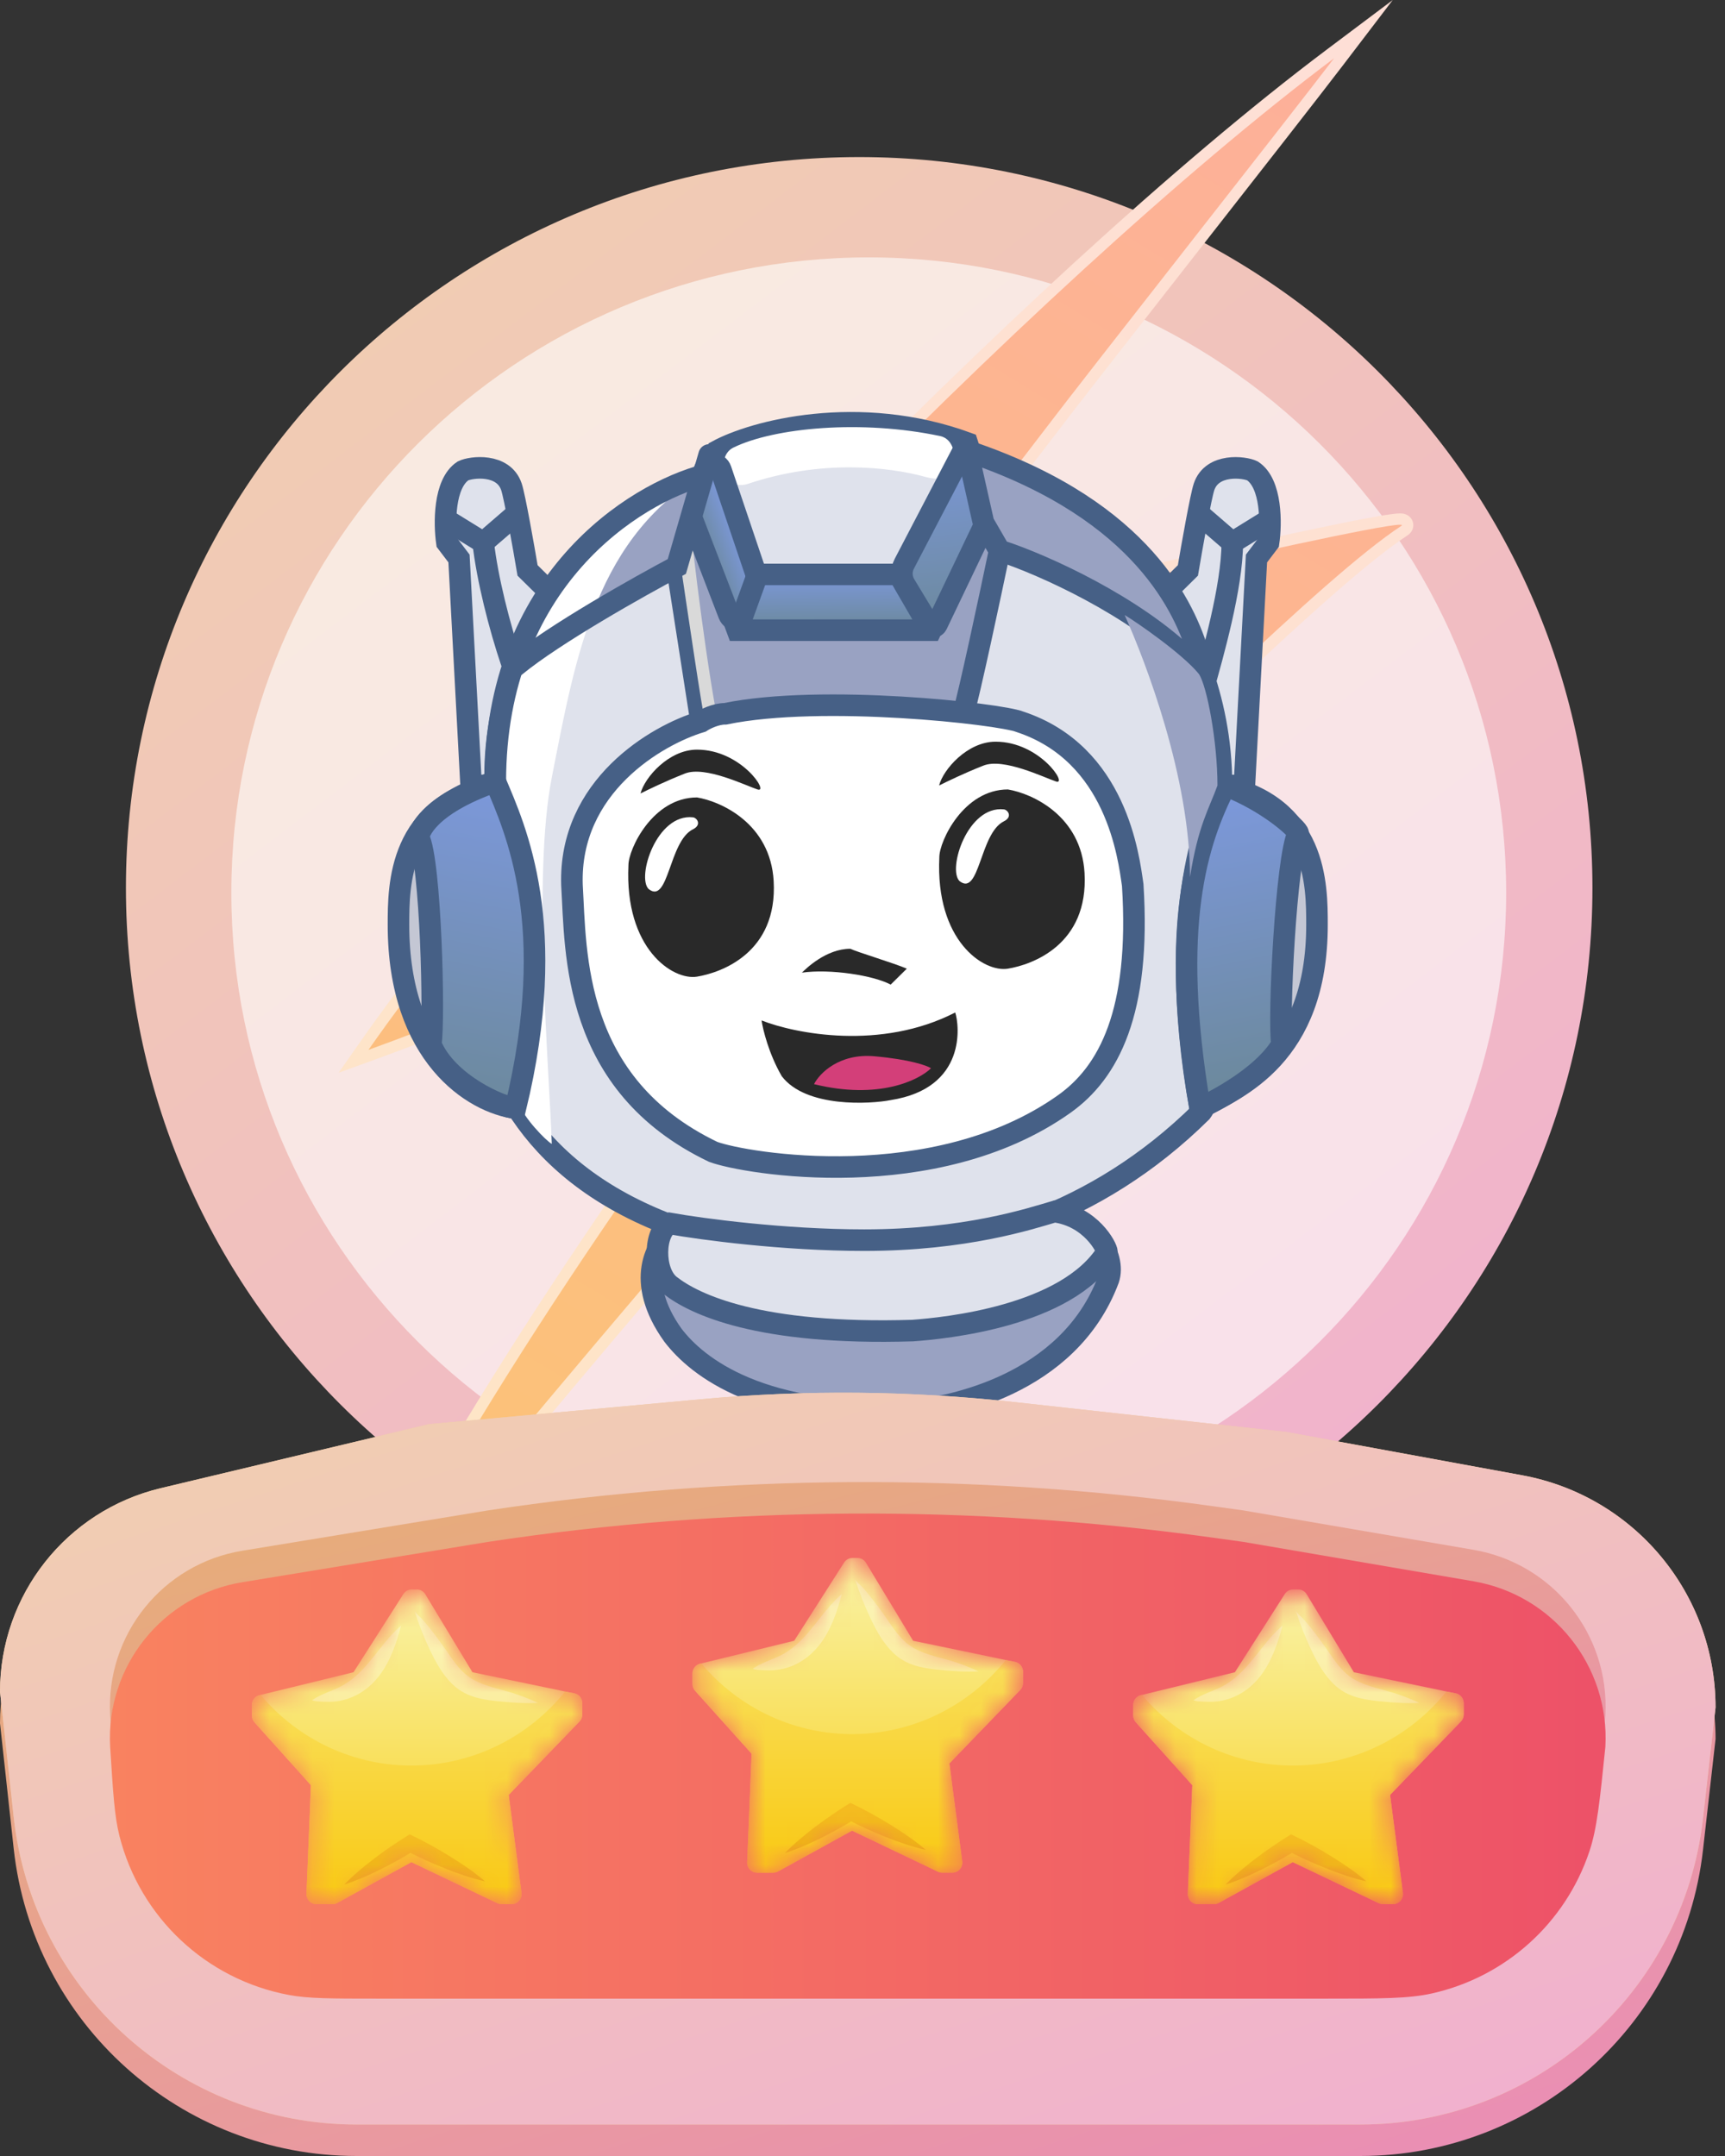 <svg width="80" height="100" viewBox="0 0 80 100" fill="none" xmlns="http://www.w3.org/2000/svg">
<rect x="0" y="0" width="80" height="100" fill="#333333" stroke="none"/>
<path d="M39.846 75.081C58.627 75.081 73.852 59.904 73.852 41.183C73.852 22.462 58.627 7.285 39.846 7.285C21.065 7.285 5.84 22.462 5.84 41.183C5.84 59.904 21.065 75.081 39.846 75.081Z" fill="url(#paint0_linear_220_17261)"/>
<path d="M40.29 70.871C56.616 70.871 69.851 57.679 69.851 41.405C69.851 25.131 56.616 11.938 40.29 11.938C23.964 11.938 10.729 25.131 10.729 41.405C10.729 57.679 23.964 70.871 40.29 70.871Z" fill="url(#paint1_linear_220_17261)"/>
<path fill-rule="evenodd" clip-rule="evenodd" d="M64.592 0L62.289 3.02C61.211 4.434 58.523 7.869 55.795 11.354L55.492 11.742C52.659 15.362 49.848 18.956 48.799 20.339C48.116 21.241 47.304 22.282 46.453 23.372C45.047 25.174 43.535 27.111 42.326 28.782C43.057 28.603 44.038 28.368 45.181 28.097C47.544 27.538 50.605 26.827 53.608 26.146C56.611 25.465 59.559 24.814 61.693 24.375C62.758 24.155 63.629 23.988 64.204 23.895C64.484 23.851 64.72 23.819 64.877 23.814C64.918 23.812 64.966 23.812 65.016 23.817L65.018 23.817C65.049 23.819 65.163 23.829 65.278 23.897C65.346 23.937 65.465 24.028 65.519 24.198C65.575 24.375 65.526 24.527 65.481 24.612C65.411 24.743 65.303 24.814 65.277 24.831L65.275 24.832C63.486 26.008 60.524 28.684 57.255 31.767C55.956 32.993 54.61 34.281 53.28 35.555C51.287 37.462 49.327 39.338 47.605 40.926L47.605 40.926C43.535 44.678 36.547 52.625 30.299 59.968C25.427 65.694 21.027 71.026 18.835 73.682C18.219 74.429 17.777 74.965 17.549 75.237L14.539 78.832L16.676 74.662C22.424 63.442 31.023 51.327 38.762 41.172C36.022 42.021 32.395 43.368 28.758 44.767C27.207 45.363 25.654 45.969 24.172 46.547C21.502 47.588 19.06 48.54 17.267 49.19L15.706 49.755L16.655 48.397C25.649 35.52 47.513 12.829 61.553 2.283L64.592 0ZM18.511 47.608C20.036 47.033 21.839 46.329 23.768 45.577C25.253 44.998 26.813 44.389 28.379 43.787C32.732 42.114 37.132 40.488 40.014 39.714L41.512 39.311L40.57 40.539C33.665 49.541 25.963 60.196 20.163 70.424C22.549 67.541 25.896 63.519 29.496 59.289C35.734 51.958 42.764 43.958 46.89 40.156C48.608 38.572 50.552 36.711 52.537 34.81C53.868 33.536 55.219 32.243 56.531 31.005C58.953 28.72 61.257 26.61 63.053 25.172C62.706 25.24 62.322 25.317 61.906 25.403C59.782 25.84 56.843 26.489 53.842 27.17C50.842 27.85 47.784 28.56 45.425 29.119C44.245 29.398 43.24 29.639 42.506 29.819C42.138 29.909 41.84 29.984 41.621 30.04C41.511 30.068 41.423 30.092 41.357 30.11C41.324 30.119 41.297 30.126 41.278 30.132C41.272 30.134 41.267 30.135 41.263 30.137C41.26 30.137 41.257 30.138 41.255 30.139C41.249 30.141 41.247 30.141 41.247 30.141L39.734 30.672L40.638 29.35C41.946 27.438 43.897 24.938 45.654 22.686C46.498 21.605 47.297 20.581 47.959 19.706L47.959 19.706C49.014 18.315 51.833 14.712 54.661 11.096L54.958 10.717C56.337 8.955 57.705 7.207 58.859 5.727C45.508 16.571 27.225 35.662 18.511 47.608ZM64.696 23.956L64.695 23.956L64.696 23.956Z" fill="url(#paint2_linear_220_17261)"/>
<path d="M17.144 74.901C19.209 72.434 39.052 48.095 47.247 40.541C52.99 35.246 61.314 26.806 64.985 24.394C66.014 23.718 41.9 29.356 41.072 29.646C43 26.829 46.315 22.749 48.379 20.023C50.483 17.248 59.638 5.628 61.87 2.702C47.873 13.216 26.049 35.867 17.087 48.696C22.653 46.681 34.45 41.753 40.151 40.221C32.173 50.621 23.112 63.254 17.144 74.901Z" fill="url(#paint3_linear_220_17261)"/>
<path d="M22.784 36.433C22.634 27.567 29.083 23.257 32.326 22.21C36.193 21.718 44.188 20.843 45.236 21.287C56.087 25.166 56.649 34.032 56.836 35.14C57.397 39.758 56.836 50.102 55.713 51.579C45.797 61.369 32.887 57.49 31.39 56.936C18.106 52.133 22.597 38.65 22.784 36.433Z" fill="#DFE2EC" stroke="#466086"/>
<path d="M31.404 26.229L32.094 24.017C32.121 23.931 32.201 23.874 32.29 23.876L45.498 24.238C45.568 24.24 45.631 24.278 45.666 24.338L46.32 25.468C46.345 25.511 46.353 25.56 46.343 25.608C45.9 27.73 44.971 32.085 44.675 33.108C44.113 34.401 43.552 34.585 42.991 34.401C40.946 33.666 35.76 34.209 34.96 34.397C34.949 34.4 34.94 34.403 34.929 34.408C33.611 34.976 32.786 34.056 32.524 33.501C32.517 33.485 32.512 33.468 32.509 33.45L31.398 26.319C31.393 26.289 31.395 26.258 31.404 26.229Z" fill="#99A2C2" stroke="#466086"/>
<path d="M33.448 34.216C32.824 31.445 32.063 25.054 32.063 24.611L31.577 26.273C31.889 28.367 32.55 32.886 32.7 33.477C32.77 33.757 33.074 34.031 33.448 34.216Z" fill="#D9D9D9"/>
<path d="M44.861 20.548C39.81 18.7 34.945 19.994 33.261 20.917L32.139 23.688L34.197 29.23H43.178L45.797 23.688C45.547 22.826 45.011 20.991 44.861 20.548Z" fill="#DFE2EC" stroke="#466086"/>
<path d="M43.609 20.228C39.976 19.455 35.908 19.83 34.01 20.761C33.652 20.937 33.507 21.353 33.578 21.746L33.601 21.871C33.694 22.383 34.193 22.608 34.687 22.442C38.072 21.305 41.198 21.644 42.93 22.123C43.404 22.255 43.827 22.248 44.083 21.828C44.423 21.268 44.249 20.364 43.609 20.228Z" fill="white"/>
<path d="M35.022 26.503L33.431 21.789C33.31 21.433 32.811 21.424 32.678 21.775L32.087 23.33C32 23.56 32 23.814 32.088 24.044L33.804 28.503C33.938 28.851 34.433 28.843 34.555 28.491L35.02 27.151C35.092 26.941 35.093 26.713 35.022 26.503Z" fill="url(#paint4_linear_220_17261)" stroke="#466086"/>
<path d="M41.566 26.643H35.273C35.189 26.643 35.114 26.696 35.085 26.775L34.294 28.961C34.247 29.091 34.344 29.229 34.482 29.229H42.831C42.985 29.229 43.081 29.062 43.004 28.929L41.739 26.743C41.703 26.681 41.637 26.643 41.566 26.643Z" fill="url(#paint5_linear_220_17261)" stroke="#466086"/>
<path d="M41.941 26.144L44.623 21.003C44.708 20.842 44.947 20.868 44.994 21.044L45.702 23.701C45.763 23.931 45.74 24.175 45.638 24.39L43.45 28.968C43.381 29.112 43.18 29.122 43.098 28.986L41.972 27.124C41.791 26.825 41.779 26.454 41.941 26.144Z" fill="url(#paint6_linear_220_17261)"/>
<path d="M41.941 26.144L44.623 21.003C44.708 20.842 44.947 20.868 44.994 21.044L45.702 23.701C45.763 23.931 45.74 24.175 45.638 24.39L43.45 28.968C43.381 29.112 43.18 29.122 43.098 28.986L41.972 27.124C41.791 26.825 41.779 26.454 41.941 26.144Z" fill="url(#paint7_linear_220_17261)"/>
<path d="M41.941 26.144L44.623 21.003C44.708 20.842 44.947 20.868 44.994 21.044L45.702 23.701C45.763 23.931 45.74 24.175 45.638 24.39L43.45 28.968C43.381 29.112 43.18 29.122 43.098 28.986L41.972 27.124C41.791 26.825 41.779 26.454 41.941 26.144Z" stroke="#466086"/>
<path d="M18.48 42.897C18.48 48.992 21.973 51.148 23.907 51.394C25.59 41.974 23.345 37.54 22.971 36.432C18.48 37.356 18.48 41.05 18.48 42.897Z" fill="#C4C7D4" stroke="#466086"/>
<path d="M21.287 25.904L21.848 36.432H22.971C22.821 32.295 24.592 29.044 25.59 27.566L24.467 26.458C24.28 25.35 23.869 23.022 23.719 22.579C23.345 21.47 21.848 21.655 21.474 21.84C20.576 22.431 20.601 24.303 20.725 25.165L21.287 25.904Z" fill="#DFE2EC" stroke="#466086"/>
<path d="M20.913 24.241L22.41 25.165L23.907 23.872" stroke="#466086" stroke-linecap="round"/>
<path d="M23.718 30.706C23.157 29.044 22.596 26.827 22.409 25.165" stroke="#466086" stroke-linecap="round"/>
<path d="M32.7 21.84C27.718 23.786 24.901 27.763 24.096 29.592C24.094 29.596 24.093 29.599 24.092 29.603L23.785 30.817C23.766 30.889 23.858 30.943 23.914 30.892C25.547 29.418 29.495 27.24 31.362 26.287C31.381 26.278 31.393 26.262 31.399 26.243C31.7 25.175 32.372 22.916 32.82 21.816C32.844 21.755 32.761 21.816 32.7 21.84Z" fill="#99A2C2"/>
<path d="M23.158 36.248C23.008 26.2 29.581 22.641 32.887 21.84C27.648 24.796 26.713 30.337 25.59 36.063C24.692 40.644 25.465 49.424 25.59 53.056C25.341 52.933 24.243 51.8 24.093 51.209C25.964 41.974 23.719 37.541 23.158 36.248Z" fill="white"/>
<path d="M32.7 22.025C29.395 22.887 22.971 26.938 22.971 36.248" stroke="#466086"/>
<path d="M23.906 51.394C25.965 42.897 23.906 38.464 22.971 36.248C19.79 37.356 19.416 38.649 19.416 38.834C19.977 39.942 20.164 47.33 19.977 48.438C20.726 50.286 23.345 51.394 23.906 51.394Z" fill="url(#paint8_linear_220_17261)" stroke="#466086"/>
<path d="M61.078 42.898C61.078 48.993 57.397 50.471 55.652 51.394C53.968 41.974 56.214 37.541 56.588 36.433C61.078 37.356 61.078 41.05 61.078 42.898Z" fill="#C4C7D4" stroke="#466086"/>
<path d="M58.272 25.904L57.711 36.433H56.649C56.649 32.184 54.967 29.044 53.969 27.567L55.091 26.458C55.278 25.35 55.69 23.023 55.84 22.579C56.214 21.471 57.711 21.656 58.085 21.84C58.983 22.431 58.958 24.303 58.833 25.165L58.272 25.904Z" fill="#DFE2EC" stroke="#466086"/>
<path d="M58.645 24.242L57.149 25.166L55.652 23.873" stroke="#466086" stroke-linecap="round"/>
<path d="M55.84 31.815C56.214 30.461 57.149 27.234 57.149 25.166" stroke="#466086" stroke-linecap="round"/>
<path d="M45.603 24.212L44.939 21.263C44.905 21.111 45.055 20.982 45.202 21.034C53.008 23.758 54.949 28.217 55.6 30.374C55.665 30.588 55.309 30.779 55.151 30.622C52.608 28.103 48.382 26.195 46.43 25.558C46.382 25.542 46.344 25.511 46.319 25.468L45.625 24.268C45.615 24.251 45.608 24.232 45.603 24.212Z" fill="#99A2C2" stroke="#466086"/>
<path d="M55.653 51.394C54.217 42.898 55.527 39.019 56.836 36.433C58.768 37.172 60.204 38.464 60.204 38.649C59.643 39.757 59.269 47.331 59.456 48.439C58.707 49.732 56.836 50.84 55.653 51.394Z" fill="url(#paint9_linear_220_17261)" stroke="#466086"/>
<path d="M26.526 41.05C26.376 36.469 30.455 34.093 32.513 33.477C32.7 33.354 33.186 33.107 33.635 33.107C38.126 32.184 46.358 33.107 47.294 33.477C51.784 34.955 52.345 39.757 52.532 41.05C52.907 46.961 51.41 49.749 49.352 51.209C43.364 55.458 34.571 53.98 33.074 53.426C26.526 50.286 26.713 44.19 26.526 41.05Z" fill="white" stroke="#466086"/>
<path d="M35.88 40.866C35.731 38.206 33.448 37.172 32.325 36.987C30.267 36.987 29.145 39.388 29.145 40.127C28.958 44.006 31.203 45.483 32.325 45.299C33.448 45.114 36.068 44.191 35.88 40.866Z" fill="#292929"/>
<path d="M50.298 40.496C50.149 37.836 47.866 36.802 46.743 36.617C44.685 36.617 43.563 39.018 43.563 39.757C43.376 43.636 45.621 45.114 46.743 44.929C47.866 44.745 50.486 43.821 50.298 40.496Z" fill="#292929"/>
<path d="M30.08 41.234C29.519 40.68 30.454 37.725 32.138 37.91C32.324 37.93 32.557 38.257 32.138 38.464C31.016 39.018 31.016 41.973 30.08 41.234Z" fill="white"/>
<path d="M44.498 40.865C43.937 40.311 44.873 37.356 46.556 37.541C46.742 37.561 46.975 37.888 46.556 38.095C45.434 38.649 45.434 41.604 44.498 40.865Z" fill="white"/>
<path d="M32.325 34.77C31.016 34.77 29.893 36.063 29.706 36.802C30.08 36.617 30.829 36.248 31.764 35.878C32.7 35.509 34.571 36.432 35.132 36.617C35.693 36.802 34.383 34.77 32.325 34.77Z" fill="#292929"/>
<path d="M46.171 34.401C44.861 34.401 43.739 35.694 43.552 36.433C43.926 36.248 44.674 35.879 45.61 35.509C46.545 35.14 48.416 36.063 48.978 36.248C49.539 36.433 48.229 34.401 46.171 34.401Z" fill="#292929"/>
<path d="M39.436 44.006C38.313 44.006 37.377 44.929 37.19 45.114C38.5 44.929 40.496 45.237 41.307 45.668L42.055 44.929C41.494 44.683 39.735 44.154 39.436 44.006Z" fill="#292929"/>
<path d="M44.3 46.961C40.858 48.734 36.879 47.946 35.319 47.33C35.382 47.761 35.656 48.882 36.255 49.916C37.377 51.394 40.371 51.209 41.306 51.025C44.861 50.47 44.487 47.515 44.3 46.961Z" fill="#292929"/>
<path d="M40.558 48.992C38.912 48.845 38.001 49.793 37.752 50.285C40.745 51.024 42.617 50.101 43.178 49.547C42.991 49.424 42.205 49.14 40.558 48.992Z" fill="#D33F79"/>
<path d="M55.189 40.681C55.189 36.1 53.156 30.744 52.158 28.527C52.719 28.859 54.852 30.337 55.601 31.261C55.975 31.815 56.462 34.401 56.462 36.433C56.087 37.48 55.563 38.28 55.189 40.681Z" fill="#99A2C2"/>
<path d="M31.204 61.923C29.407 59.411 30.455 57.675 31.204 57.12C32.638 57.551 36.443 58.413 40.184 58.413C44.862 58.413 47.855 56.751 48.978 56.197C50.662 56.566 51.785 58.229 51.41 59.337C49.539 64.324 43.926 65.248 42.43 65.432C35.32 65.802 32.326 63.401 31.204 61.923Z" fill="#99A2C2" stroke="#466086"/>
<path d="M31.075 59.618C30.267 58.985 30.324 57.08 31.075 56.749C32.513 57.006 36.328 57.521 40.08 57.521C44.771 57.521 47.772 56.528 48.898 56.197C50.587 56.417 51.337 57.859 51.337 58.073C49.461 61.053 43.833 61.605 42.332 61.715C35.202 61.936 32.2 60.501 31.075 59.618Z" fill="#DFE2EC" stroke="#466086"/>
<path d="M32.887 21.102L31.39 26.273C29.644 27.197 25.702 29.414 23.906 30.891" stroke="#466086" stroke-linecap="round"/>
<path d="M0 79.927C0 75.433 3.084 71.527 7.455 70.484L19.89 67.518L32.546 66.357C37.357 65.916 42.2 65.96 47.003 66.488L59.672 67.883L70.588 69.886C75.787 70.84 79.562 75.371 79.562 80.657L78.98 85.8C78.064 93.888 71.222 100 63.081 100H16.539C8.374 100 1.519 93.852 0.634 85.735L0 79.927Z" fill="url(#paint10_linear_220_17261)"/>
<path d="M0 78.467C0 73.973 3.084 70.067 7.455 69.025L19.89 66.058L32.546 64.897C37.357 64.456 42.2 64.5 47.003 65.028L59.672 66.423L70.588 68.426C75.787 69.38 79.562 73.911 79.562 79.197L78.98 84.34C78.064 92.428 71.222 98.54 63.081 98.54H16.539C8.374 98.54 1.519 92.392 0.634 84.275L0 78.467Z" fill="url(#paint11_linear_220_17261)"/>
<path d="M0 78.467C0 73.973 3.084 70.067 7.455 69.025L19.89 66.058L32.546 64.897C37.357 64.456 42.2 64.5 47.003 65.028L59.672 66.423L70.588 68.426C75.787 69.38 79.562 73.911 79.562 79.197L78.98 84.34C78.064 92.428 71.222 98.54 63.081 98.54H16.539C8.374 98.54 1.519 92.392 0.634 84.275L0 78.467Z" fill="url(#paint12_linear_220_17261)"/>
<path d="M5.109 79.562C4.902 75.825 7.544 72.533 11.237 71.927L22.627 70.057C33.761 68.373 45.08 68.306 56.233 69.858L57.664 70.057L68.332 71.883C72.027 72.515 74.66 75.819 74.452 79.562C74.192 82.097 74.062 83.364 73.71 84.415C72.599 87.735 69.833 90.231 66.417 90.998C65.336 91.241 64.062 91.241 61.513 91.241H17.541C15.383 91.241 14.305 91.241 13.392 91.07C9.56 90.352 6.494 87.472 5.539 83.692C5.311 82.791 5.244 81.715 5.109 79.562Z" fill="url(#paint13_linear_220_17261)"/>
<path d="M5.109 81.022C4.902 77.285 7.544 73.993 11.237 73.387L22.627 71.517C33.761 69.833 45.08 69.766 56.233 71.318L57.664 71.517L68.332 73.343C72.027 73.975 74.66 77.279 74.452 81.022C74.192 83.557 74.062 84.824 73.71 85.875C72.599 89.195 69.833 91.691 66.417 92.458C65.336 92.701 64.062 92.701 61.513 92.701H17.541C15.383 92.701 14.305 92.701 13.392 92.53C9.56 91.812 6.494 88.932 5.539 85.152C5.311 84.251 5.244 83.175 5.109 81.022Z" fill="url(#paint14_linear_220_17261)"/>
<mask id="mask0_220_17261" style="mask-type:luminance" maskUnits="userSpaceOnUse" x="11" y="73" width="17" height="16">
<path d="M27.007 78.999V79.521C27.007 79.643 26.96 79.76 26.876 79.847L23.591 83.252L24.186 87.792C24.195 87.858 24.19 87.925 24.171 87.988C24.152 88.052 24.12 88.11 24.078 88.16C24.035 88.21 23.982 88.25 23.923 88.278C23.863 88.305 23.799 88.319 23.734 88.319H23.261C23.193 88.319 23.127 88.304 23.066 88.275L19.078 86.369L15.64 88.265C15.573 88.302 15.498 88.321 15.422 88.321H14.668C14.607 88.321 14.546 88.309 14.489 88.284C14.432 88.26 14.381 88.224 14.339 88.178C14.296 88.133 14.263 88.079 14.241 88.021C14.219 87.962 14.21 87.9 14.212 87.837L14.355 84.365L14.419 82.8L11.798 79.883C11.721 79.797 11.679 79.685 11.679 79.569V79.079C11.679 78.975 11.713 78.874 11.777 78.792C11.84 78.71 11.929 78.652 12.029 78.628L12.085 78.614L16.394 77.562L18.708 73.934C18.75 73.87 18.806 73.816 18.873 73.779C18.94 73.742 19.015 73.723 19.091 73.723H19.336C19.414 73.723 19.49 73.743 19.558 73.782C19.626 73.821 19.683 73.877 19.724 73.944L21.911 77.562L23.953 77.986L26.207 78.455L26.642 78.543C26.745 78.564 26.838 78.622 26.904 78.705C26.971 78.788 27.007 78.892 27.007 78.999Z" fill="white"/>
</mask>
<g mask="url(#mask0_220_17261)">
<path d="M27.007 78.999V79.521C27.007 79.643 26.96 79.76 26.876 79.847L23.591 83.252L24.186 87.792C24.195 87.858 24.19 87.925 24.171 87.988C24.152 88.052 24.12 88.11 24.078 88.16C24.035 88.21 23.982 88.25 23.923 88.278C23.863 88.305 23.799 88.319 23.734 88.319H23.261C23.193 88.319 23.127 88.304 23.066 88.275L19.078 86.369L15.64 88.265C15.573 88.302 15.498 88.321 15.422 88.321H14.668C14.607 88.321 14.546 88.309 14.489 88.284C14.432 88.26 14.381 88.224 14.339 88.178C14.296 88.133 14.263 88.079 14.241 88.021C14.219 87.962 14.21 87.9 14.212 87.837L14.355 84.365L14.419 82.8L11.798 79.883C11.721 79.797 11.679 79.685 11.679 79.569V79.079C11.679 78.975 11.713 78.874 11.777 78.792C11.84 78.71 11.929 78.652 12.029 78.628L12.085 78.614L16.394 77.562L18.708 73.934C18.75 73.87 18.806 73.816 18.873 73.779C18.94 73.742 19.015 73.723 19.091 73.723H19.336C19.414 73.723 19.49 73.743 19.558 73.782C19.626 73.821 19.683 73.877 19.724 73.944L21.911 77.562L23.953 77.986L26.207 78.455L26.642 78.543C26.745 78.564 26.838 78.622 26.904 78.705C26.971 78.788 27.007 78.892 27.007 78.999Z" fill="url(#paint15_linear_220_17261)"/>
<path d="M27.007 78.998V79.52C27.007 79.642 26.96 79.759 26.876 79.846L23.591 83.251L24.186 87.791C24.195 87.857 24.19 87.924 24.171 87.987C24.152 88.05 24.12 88.109 24.078 88.159C24.035 88.209 23.982 88.249 23.923 88.276C23.863 88.304 23.799 88.318 23.734 88.318H23.261C23.193 88.318 23.127 88.303 23.066 88.274L19.078 86.368L15.64 88.264C15.573 88.301 15.498 88.32 15.422 88.32H14.668C14.607 88.32 14.546 88.307 14.489 88.283C14.432 88.258 14.381 88.222 14.339 88.177C14.296 88.132 14.263 88.078 14.241 88.019C14.219 87.961 14.21 87.898 14.212 87.836L14.355 84.364L14.419 82.799L11.798 79.882C11.721 79.796 11.679 79.684 11.679 79.568V79.078C11.679 78.974 11.713 78.873 11.777 78.791C11.84 78.709 11.929 78.651 12.029 78.626L12.085 78.612C12.961 79.654 14.05 80.487 15.276 81.054C16.502 81.62 17.836 81.906 19.182 81.891C20.528 81.876 21.855 81.561 23.069 80.967C24.283 80.374 25.354 79.516 26.207 78.456L26.642 78.542C26.745 78.563 26.838 78.62 26.904 78.703C26.971 78.787 27.007 78.891 27.007 78.998Z" fill="url(#paint16_linear_220_17261)"/>
<path opacity="0.3" d="M24.948 78.983C24.783 78.994 24.621 78.994 24.462 78.993C24.303 78.992 24.139 78.986 23.977 78.978C23.655 78.963 23.336 78.935 23.019 78.901C22.233 78.813 21.541 78.674 20.953 78.088C20.527 77.665 20.225 77.127 19.963 76.581C19.671 75.974 19.423 75.347 19.219 74.704C19.256 74.823 19.482 74.986 19.565 75.084C19.69 75.225 19.812 75.369 19.93 75.518C20.177 75.825 20.411 76.143 20.637 76.467C21.003 76.993 21.347 77.551 21.91 77.882C22.561 78.264 23.345 78.36 24.046 78.615C24.198 78.669 24.349 78.725 24.5 78.787C24.65 78.848 24.799 78.911 24.948 78.983Z" fill="white"/>
<path opacity="0.3" d="M18.604 75.394C18.387 76.22 18.103 77.046 17.589 77.724C17.024 78.464 16.191 78.932 15.263 78.934H15.172C15.051 78.931 14.929 78.927 14.807 78.918C14.693 78.918 14.58 78.9 14.472 78.865C14.888 78.553 15.495 78.414 15.951 78.141C16.87 77.589 17.39 76.693 18.085 75.91C18.248 75.728 18.422 75.556 18.604 75.394Z" fill="white"/>
<path opacity="0.2" d="M22.103 86.942C22.038 86.892 21.971 86.844 21.905 86.793L21.706 86.652C21.438 86.463 21.165 86.285 20.888 86.115C20.612 85.945 20.334 85.78 20.047 85.621C19.761 85.461 19.477 85.315 19.187 85.172L19 85.079L18.828 85.188C18.575 85.347 18.324 85.512 18.077 85.682C17.829 85.852 17.586 86.029 17.346 86.211C17.105 86.392 16.869 86.583 16.638 86.781C16.404 86.978 16.179 87.188 15.966 87.408C16.261 87.318 16.543 87.205 16.822 87.088C17.102 86.971 17.373 86.841 17.643 86.708C17.913 86.575 18.177 86.435 18.44 86.288C18.641 86.176 18.84 86.059 19.037 85.941C19.266 86.056 19.497 86.167 19.73 86.274C20.024 86.409 20.322 86.537 20.623 86.656C20.925 86.776 21.229 86.89 21.539 86.993L21.772 87.067C21.851 87.09 21.929 87.115 22.008 87.137C22.166 87.182 22.326 87.224 22.489 87.257C22.363 87.147 22.234 87.043 22.103 86.942Z" fill="url(#paint17_linear_220_17261)"/>
</g>
<mask id="mask1_220_17261" style="mask-type:luminance" maskUnits="userSpaceOnUse" x="32" y="72" width="16" height="15">
<path d="M47.445 77.539V78.061C47.445 78.183 47.398 78.3 47.314 78.387L44.029 81.792L44.624 86.332C44.632 86.398 44.627 86.465 44.608 86.528C44.59 86.592 44.558 86.65 44.515 86.7C44.472 86.75 44.419 86.79 44.36 86.817C44.301 86.845 44.237 86.859 44.172 86.859H43.698C43.631 86.859 43.565 86.844 43.504 86.815L39.515 84.909L36.077 86.805C36.01 86.842 35.935 86.861 35.859 86.861H35.106C35.044 86.861 34.983 86.849 34.927 86.824C34.87 86.799 34.819 86.763 34.776 86.718C34.733 86.673 34.7 86.619 34.679 86.561C34.657 86.502 34.647 86.439 34.65 86.377L34.792 82.905L34.856 81.341L32.236 78.423C32.159 78.337 32.116 78.225 32.116 78.109V77.62C32.116 77.515 32.151 77.414 32.214 77.332C32.278 77.25 32.367 77.192 32.466 77.168L32.523 77.154L36.831 76.102L39.146 72.475C39.187 72.409 39.244 72.356 39.311 72.319C39.377 72.282 39.452 72.263 39.528 72.263H39.773C39.851 72.263 39.928 72.283 39.996 72.322C40.064 72.361 40.121 72.417 40.161 72.484L42.348 76.102L44.391 76.526L46.645 76.995L47.079 77.083C47.182 77.105 47.275 77.162 47.342 77.245C47.408 77.328 47.445 77.432 47.445 77.539Z" fill="white"/>
</mask>
<g mask="url(#mask1_220_17261)">
<path d="M47.445 77.539V78.061C47.445 78.183 47.398 78.3 47.314 78.387L44.029 81.792L44.624 86.332C44.632 86.398 44.627 86.465 44.608 86.528C44.59 86.592 44.558 86.65 44.515 86.7C44.472 86.75 44.419 86.79 44.36 86.817C44.301 86.845 44.237 86.859 44.172 86.859H43.698C43.631 86.859 43.565 86.844 43.504 86.815L39.515 84.909L36.077 86.805C36.01 86.842 35.935 86.861 35.859 86.861H35.106C35.044 86.861 34.983 86.849 34.927 86.824C34.87 86.799 34.819 86.763 34.776 86.718C34.733 86.673 34.7 86.619 34.679 86.561C34.657 86.502 34.647 86.439 34.65 86.377L34.792 82.905L34.856 81.341L32.236 78.423C32.159 78.337 32.116 78.225 32.116 78.109V77.62C32.116 77.515 32.151 77.414 32.214 77.332C32.278 77.25 32.367 77.192 32.466 77.168L32.523 77.154L36.831 76.102L39.146 72.475C39.187 72.409 39.244 72.356 39.311 72.319C39.377 72.282 39.452 72.263 39.528 72.263H39.773C39.851 72.263 39.928 72.283 39.996 72.322C40.064 72.361 40.121 72.417 40.161 72.484L42.348 76.102L44.391 76.526L46.645 76.995L47.079 77.083C47.182 77.105 47.275 77.162 47.342 77.245C47.408 77.328 47.445 77.432 47.445 77.539Z" fill="url(#paint18_linear_220_17261)"/>
<path d="M47.445 77.538V78.06C47.445 78.182 47.398 78.299 47.314 78.386L44.029 81.791L44.624 86.331C44.632 86.397 44.627 86.464 44.608 86.527C44.59 86.591 44.558 86.649 44.515 86.699C44.472 86.749 44.419 86.789 44.36 86.816C44.301 86.844 44.237 86.858 44.172 86.858H43.698C43.631 86.858 43.565 86.843 43.504 86.814L39.515 84.908L36.077 86.804C36.01 86.841 35.935 86.86 35.859 86.86H35.106C35.044 86.86 34.983 86.847 34.927 86.823C34.87 86.798 34.819 86.762 34.776 86.717C34.733 86.672 34.7 86.618 34.679 86.559C34.657 86.501 34.647 86.438 34.65 86.376L34.792 82.904L34.856 81.339L32.236 78.422C32.159 78.336 32.116 78.224 32.116 78.108V77.618C32.116 77.514 32.151 77.413 32.214 77.331C32.278 77.249 32.367 77.191 32.466 77.166L32.523 77.152C33.398 78.194 34.488 79.027 35.714 79.594C36.94 80.16 38.273 80.446 39.62 80.431C40.966 80.416 42.293 80.101 43.506 79.507C44.72 78.914 45.791 78.056 46.645 76.996L47.079 77.082C47.182 77.103 47.275 77.16 47.342 77.243C47.408 77.327 47.445 77.431 47.445 77.538Z" fill="url(#paint19_linear_220_17261)"/>
<path opacity="0.3" d="M45.384 77.523C45.22 77.534 45.058 77.534 44.899 77.533C44.74 77.532 44.576 77.526 44.413 77.518C44.092 77.503 43.773 77.475 43.455 77.441C42.669 77.353 41.977 77.214 41.39 76.629C40.964 76.205 40.661 75.667 40.399 75.121C40.108 74.514 39.859 73.887 39.655 73.244C39.693 73.363 39.919 73.526 40.002 73.624C40.127 73.765 40.248 73.909 40.367 74.058C40.613 74.365 40.848 74.683 41.073 75.007C41.439 75.533 41.784 76.091 42.347 76.422C42.997 76.804 43.782 76.9 44.483 77.154C44.635 77.209 44.786 77.265 44.936 77.327C45.087 77.388 45.236 77.451 45.384 77.523Z" fill="white"/>
<path opacity="0.3" d="M39.041 73.934C38.825 74.76 38.541 75.587 38.026 76.264C37.462 77.004 36.629 77.472 35.7 77.475H35.609C35.488 77.471 35.366 77.467 35.244 77.458C35.13 77.458 35.017 77.44 34.909 77.405C35.325 77.093 35.932 76.954 36.389 76.681C37.308 76.129 37.827 75.234 38.523 74.45C38.686 74.268 38.859 74.096 39.041 73.934Z" fill="white"/>
<path opacity="0.2" d="M42.541 85.482C42.475 85.432 42.409 85.384 42.343 85.334L42.143 85.192C41.876 85.003 41.602 84.825 41.326 84.655C41.049 84.485 40.771 84.32 40.485 84.161C40.199 84.001 39.914 83.855 39.624 83.712L39.438 83.619L39.266 83.728C39.012 83.887 38.762 84.052 38.514 84.222C38.266 84.392 38.024 84.57 37.783 84.751C37.542 84.932 37.307 85.123 37.076 85.321C36.841 85.518 36.617 85.728 36.403 85.948C36.699 85.858 36.98 85.745 37.26 85.628C37.539 85.511 37.811 85.381 38.08 85.248C38.35 85.115 38.615 84.975 38.877 84.828C39.078 84.716 39.277 84.599 39.475 84.481C39.703 84.596 39.934 84.707 40.168 84.814C40.462 84.949 40.759 85.077 41.061 85.197C41.363 85.316 41.666 85.43 41.977 85.533L42.21 85.607C42.289 85.63 42.367 85.655 42.446 85.677C42.604 85.722 42.763 85.764 42.927 85.797C42.8 85.686 42.672 85.583 42.541 85.482Z" fill="url(#paint20_linear_220_17261)"/>
</g>
<mask id="mask2_220_17261" style="mask-type:luminance" maskUnits="userSpaceOnUse" x="52" y="73" width="16" height="16">
<path d="M67.883 78.999V79.521C67.883 79.643 67.836 79.76 67.752 79.847L64.467 83.252L65.062 87.792C65.071 87.858 65.066 87.925 65.047 87.988C65.028 88.052 64.996 88.11 64.954 88.16C64.911 88.21 64.858 88.25 64.799 88.278C64.739 88.305 64.675 88.319 64.61 88.319H64.136C64.069 88.319 64.003 88.304 63.942 88.275L59.954 86.369L56.516 88.265C56.449 88.302 56.374 88.321 56.298 88.321H55.544C55.483 88.321 55.422 88.309 55.365 88.284C55.308 88.26 55.257 88.224 55.215 88.178C55.172 88.133 55.139 88.079 55.117 88.021C55.095 87.962 55.085 87.9 55.088 87.837L55.231 84.365L55.295 82.8L52.674 79.883C52.597 79.797 52.555 79.685 52.555 79.569V79.079C52.555 78.975 52.589 78.874 52.653 78.792C52.716 78.71 52.805 78.652 52.905 78.628L52.961 78.614L57.27 77.562L59.584 73.934C59.626 73.87 59.682 73.816 59.749 73.779C59.816 73.742 59.891 73.723 59.967 73.723H60.212C60.29 73.723 60.366 73.743 60.434 73.782C60.502 73.821 60.559 73.877 60.6 73.944L62.787 77.562L64.829 77.986L67.083 78.455L67.518 78.543C67.621 78.564 67.714 78.622 67.78 78.705C67.847 78.788 67.883 78.892 67.883 78.999Z" fill="white"/>
</mask>
<g mask="url(#mask2_220_17261)">
<path d="M67.883 78.999V79.521C67.883 79.643 67.836 79.76 67.752 79.847L64.467 83.252L65.062 87.792C65.071 87.858 65.066 87.925 65.047 87.988C65.028 88.052 64.996 88.11 64.954 88.16C64.911 88.21 64.858 88.25 64.799 88.278C64.739 88.305 64.675 88.319 64.61 88.319H64.136C64.069 88.319 64.003 88.304 63.942 88.275L59.954 86.369L56.516 88.265C56.449 88.302 56.374 88.321 56.298 88.321H55.544C55.483 88.321 55.422 88.309 55.365 88.284C55.308 88.26 55.257 88.224 55.215 88.178C55.172 88.133 55.139 88.079 55.117 88.021C55.095 87.962 55.085 87.9 55.088 87.837L55.231 84.365L55.295 82.8L52.674 79.883C52.597 79.797 52.555 79.685 52.555 79.569V79.079C52.555 78.975 52.589 78.874 52.653 78.792C52.716 78.71 52.805 78.652 52.905 78.628L52.961 78.614L57.27 77.562L59.584 73.934C59.626 73.87 59.682 73.816 59.749 73.779C59.816 73.742 59.891 73.723 59.967 73.723H60.212C60.29 73.723 60.366 73.743 60.434 73.782C60.502 73.821 60.559 73.877 60.6 73.944L62.787 77.562L64.829 77.986L67.083 78.455L67.518 78.543C67.621 78.564 67.714 78.622 67.78 78.705C67.847 78.788 67.883 78.892 67.883 78.999Z" fill="url(#paint21_linear_220_17261)"/>
<path d="M67.883 78.998V79.52C67.883 79.642 67.836 79.759 67.752 79.846L64.467 83.251L65.062 87.791C65.071 87.857 65.066 87.924 65.047 87.987C65.028 88.05 64.996 88.109 64.954 88.159C64.911 88.209 64.858 88.249 64.799 88.276C64.739 88.304 64.675 88.318 64.61 88.318H64.136C64.069 88.318 64.003 88.303 63.942 88.274L59.954 86.368L56.516 88.264C56.449 88.301 56.374 88.32 56.298 88.32H55.544C55.483 88.32 55.422 88.307 55.365 88.283C55.308 88.258 55.257 88.222 55.215 88.177C55.172 88.132 55.139 88.078 55.117 88.019C55.095 87.961 55.085 87.898 55.088 87.836L55.231 84.364L55.295 82.799L52.674 79.882C52.597 79.796 52.555 79.684 52.555 79.568V79.078C52.555 78.974 52.589 78.873 52.653 78.791C52.716 78.709 52.805 78.651 52.905 78.626L52.961 78.612C53.837 79.654 54.926 80.487 56.152 81.054C57.378 81.62 58.712 81.906 60.058 81.891C61.404 81.876 62.731 81.561 63.945 80.967C65.159 80.374 66.23 79.516 67.083 78.456L67.518 78.542C67.621 78.563 67.714 78.62 67.78 78.703C67.847 78.787 67.883 78.891 67.883 78.998Z" fill="url(#paint22_linear_220_17261)"/>
<path opacity="0.3" d="M65.823 78.983C65.658 78.994 65.496 78.994 65.337 78.993C65.178 78.992 65.014 78.986 64.852 78.978C64.53 78.963 64.211 78.935 63.894 78.901C63.108 78.813 62.416 78.674 61.828 78.088C61.402 77.665 61.1 77.127 60.838 76.581C60.546 75.974 60.298 75.347 60.094 74.704C60.131 74.823 60.357 74.986 60.44 75.084C60.565 75.225 60.687 75.369 60.805 75.518C61.052 75.825 61.286 76.143 61.512 76.467C61.878 76.993 62.222 77.551 62.785 77.882C63.435 78.264 64.22 78.36 64.921 78.615C65.073 78.669 65.224 78.725 65.375 78.787C65.525 78.848 65.674 78.911 65.823 78.983Z" fill="white"/>
<path opacity="0.3" d="M59.48 75.394C59.264 76.22 58.979 77.046 58.465 77.724C57.9 78.464 57.067 78.932 56.139 78.934H56.048C55.927 78.931 55.805 78.927 55.682 78.918C55.569 78.918 55.456 78.9 55.348 78.865C55.764 78.553 56.371 78.414 56.827 78.141C57.746 77.589 58.266 76.693 58.961 75.91C59.124 75.728 59.298 75.556 59.48 75.394Z" fill="white"/>
<path opacity="0.2" d="M62.979 86.942C62.914 86.892 62.847 86.844 62.781 86.793L62.582 86.652C62.314 86.463 62.041 86.285 61.764 86.115C61.488 85.945 61.21 85.78 60.923 85.621C60.637 85.461 60.353 85.315 60.063 85.172L59.876 85.079L59.705 85.188C59.451 85.347 59.2 85.512 58.953 85.682C58.705 85.852 58.462 86.029 58.221 86.211C57.981 86.392 57.745 86.583 57.514 86.781C57.28 86.978 57.055 87.188 56.842 87.408C57.137 87.318 57.419 87.205 57.698 87.088C57.977 86.971 58.249 86.841 58.519 86.708C58.789 86.575 59.053 86.435 59.316 86.288C59.517 86.176 59.716 86.059 59.913 85.941C60.142 86.056 60.373 86.167 60.606 86.274C60.901 86.409 61.198 86.537 61.499 86.656C61.801 86.776 62.105 86.89 62.415 86.993L62.648 87.067C62.727 87.09 62.805 87.115 62.884 87.137C63.042 87.182 63.202 87.224 63.365 87.257C63.239 87.147 63.11 87.043 62.979 86.942Z" fill="url(#paint23_linear_220_17261)"/>
</g>
<defs>
<linearGradient id="paint0_linear_220_17261" x1="0.897" y1="-14.599" x2="83.125" y2="93.57" gradientUnits="userSpaceOnUse">
<stop stop-color="#F1D8A7"/>
<stop offset="1" stop-color="#F1A7D8"/>
</linearGradient>
<linearGradient id="paint1_linear_220_17261" x1="6.433" y1="-7.086" x2="77.912" y2="86.944" gradientUnits="userSpaceOnUse">
<stop stop-color="#F9EFDC"/>
<stop offset="1" stop-color="#F9DCEF"/>
</linearGradient>
<linearGradient id="paint2_linear_220_17261" x1="63.584" y1="-2.52" x2="10.545" y2="82.492" gradientUnits="userSpaceOnUse">
<stop stop-color="#FEDFD7"/>
<stop offset="1" stop-color="#FEE6C3"/>
</linearGradient>
<linearGradient id="paint3_linear_220_17261" x1="63.175" y1="0.394" x2="15.158" y2="79.362" gradientUnits="userSpaceOnUse">
<stop stop-color="#FDAF9B"/>
<stop offset="1" stop-color="#FCC573"/>
</linearGradient>
<linearGradient id="paint4_linear_220_17261" x1="34.196" y1="29.413" x2="35.712" y2="28.847" gradientUnits="userSpaceOnUse">
<stop stop-color="#6C899D"/>
<stop offset="1" stop-color="#7C98DA"/>
</linearGradient>
<linearGradient id="paint5_linear_220_17261" x1="43.178" y1="29.044" x2="43.151" y2="26.556" gradientUnits="userSpaceOnUse">
<stop stop-color="#6C899D"/>
<stop offset="1" stop-color="#7C98DA"/>
</linearGradient>
<linearGradient id="paint6_linear_220_17261" x1="45.423" y1="22.21" x2="46.664" y2="23.291" gradientUnits="userSpaceOnUse">
<stop stop-color="#4086B5"/>
<stop offset="1" stop-color="#5286FF"/>
</linearGradient>
<linearGradient id="paint7_linear_220_17261" x1="42.99" y1="29.044" x2="42.051" y2="20.893" gradientUnits="userSpaceOnUse">
<stop stop-color="#6C899D"/>
<stop offset="1" stop-color="#7C98DA"/>
</linearGradient>
<linearGradient id="paint8_linear_220_17261" x1="23.158" y1="51.394" x2="25.905" y2="37.222" gradientUnits="userSpaceOnUse">
<stop stop-color="#6C899D"/>
<stop offset="1" stop-color="#7C98DA"/>
</linearGradient>
<linearGradient id="paint9_linear_220_17261" x1="57.772" y1="50.286" x2="55.194" y2="37.507" gradientUnits="userSpaceOnUse">
<stop stop-color="#6C899D"/>
<stop offset="1" stop-color="#7C98DA"/>
</linearGradient>
<linearGradient id="paint10_linear_220_17261" x1="-5.782" y1="54.619" x2="19.847" y2="132.56" gradientUnits="userSpaceOnUse">
<stop stop-color="#E5B961"/>
<stop offset="1" stop-color="#EB84C9"/>
</linearGradient>
<linearGradient id="paint11_linear_220_17261" x1="39.781" y1="64.233" x2="39.781" y2="98.54" gradientUnits="userSpaceOnUse">
<stop stop-color="#F0CDA1"/>
<stop offset="1" stop-color="#F0BD90"/>
</linearGradient>
<linearGradient id="paint12_linear_220_17261" x1="-5.782" y1="53.159" x2="19.847" y2="131.1" gradientUnits="userSpaceOnUse">
<stop stop-color="#F1D8A7"/>
<stop offset="1" stop-color="#F1A7D8"/>
</linearGradient>
<linearGradient id="paint13_linear_220_17261" x1="-0.348" y1="59.86" x2="14.107" y2="115.851" gradientUnits="userSpaceOnUse">
<stop stop-color="#E5B961"/>
<stop offset="1" stop-color="#EB84C9"/>
</linearGradient>
<linearGradient id="paint14_linear_220_17261" x1="5.109" y1="81.387" x2="75.182" y2="81.387" gradientUnits="userSpaceOnUse">
<stop stop-color="#F98260"/>
<stop offset="1" stop-color="#ED5168"/>
</linearGradient>
<linearGradient id="paint15_linear_220_17261" x1="19.343" y1="75.611" x2="19.343" y2="89.866" gradientUnits="userSpaceOnUse">
<stop stop-color="#F9EE96"/>
<stop offset="0.98" stop-color="#F9CE15"/>
</linearGradient>
<linearGradient id="paint16_linear_220_17261" x1="19.343" y1="75.564" x2="19.343" y2="90.42" gradientUnits="userSpaceOnUse">
<stop offset="0.13" stop-color="#F9E161"/>
<stop offset="0.88" stop-color="#F9C810"/>
</linearGradient>
<linearGradient id="paint17_linear_220_17261" x1="19.227" y1="82.18" x2="19.227" y2="89.4" gradientUnits="userSpaceOnUse">
<stop stop-color="#FF8F00"/>
<stop offset="0.15" stop-color="#FA8A00"/>
<stop offset="0.33" stop-color="#EC7A00"/>
<stop offset="0.54" stop-color="#D66100"/>
<stop offset="0.76" stop-color="#B63D00"/>
<stop offset="0.9" stop-color="#9E2200"/>
</linearGradient>
<linearGradient id="paint18_linear_220_17261" x1="39.78" y1="74.151" x2="39.78" y2="88.406" gradientUnits="userSpaceOnUse">
<stop stop-color="#F9EE96"/>
<stop offset="0.98" stop-color="#F9CE15"/>
</linearGradient>
<linearGradient id="paint19_linear_220_17261" x1="39.78" y1="74.104" x2="39.78" y2="88.96" gradientUnits="userSpaceOnUse">
<stop offset="0.13" stop-color="#F9E161"/>
<stop offset="0.88" stop-color="#F9C810"/>
</linearGradient>
<linearGradient id="paint20_linear_220_17261" x1="39.665" y1="80.72" x2="39.665" y2="87.94" gradientUnits="userSpaceOnUse">
<stop stop-color="#FF8F00"/>
<stop offset="0.15" stop-color="#FA8A00"/>
<stop offset="0.33" stop-color="#EC7A00"/>
<stop offset="0.54" stop-color="#D66100"/>
<stop offset="0.76" stop-color="#B63D00"/>
<stop offset="0.9" stop-color="#9E2200"/>
</linearGradient>
<linearGradient id="paint21_linear_220_17261" x1="60.219" y1="75.611" x2="60.219" y2="89.866" gradientUnits="userSpaceOnUse">
<stop stop-color="#F9EE96"/>
<stop offset="0.98" stop-color="#F9CE15"/>
</linearGradient>
<linearGradient id="paint22_linear_220_17261" x1="60.219" y1="75.564" x2="60.219" y2="90.42" gradientUnits="userSpaceOnUse">
<stop offset="0.13" stop-color="#F9E161"/>
<stop offset="0.88" stop-color="#F9C810"/>
</linearGradient>
<linearGradient id="paint23_linear_220_17261" x1="60.103" y1="82.18" x2="60.103" y2="89.4" gradientUnits="userSpaceOnUse">
<stop stop-color="#FF8F00"/>
<stop offset="0.15" stop-color="#FA8A00"/>
<stop offset="0.33" stop-color="#EC7A00"/>
<stop offset="0.54" stop-color="#D66100"/>
<stop offset="0.76" stop-color="#B63D00"/>
<stop offset="0.9" stop-color="#9E2200"/>
</linearGradient>
</defs>
</svg>
